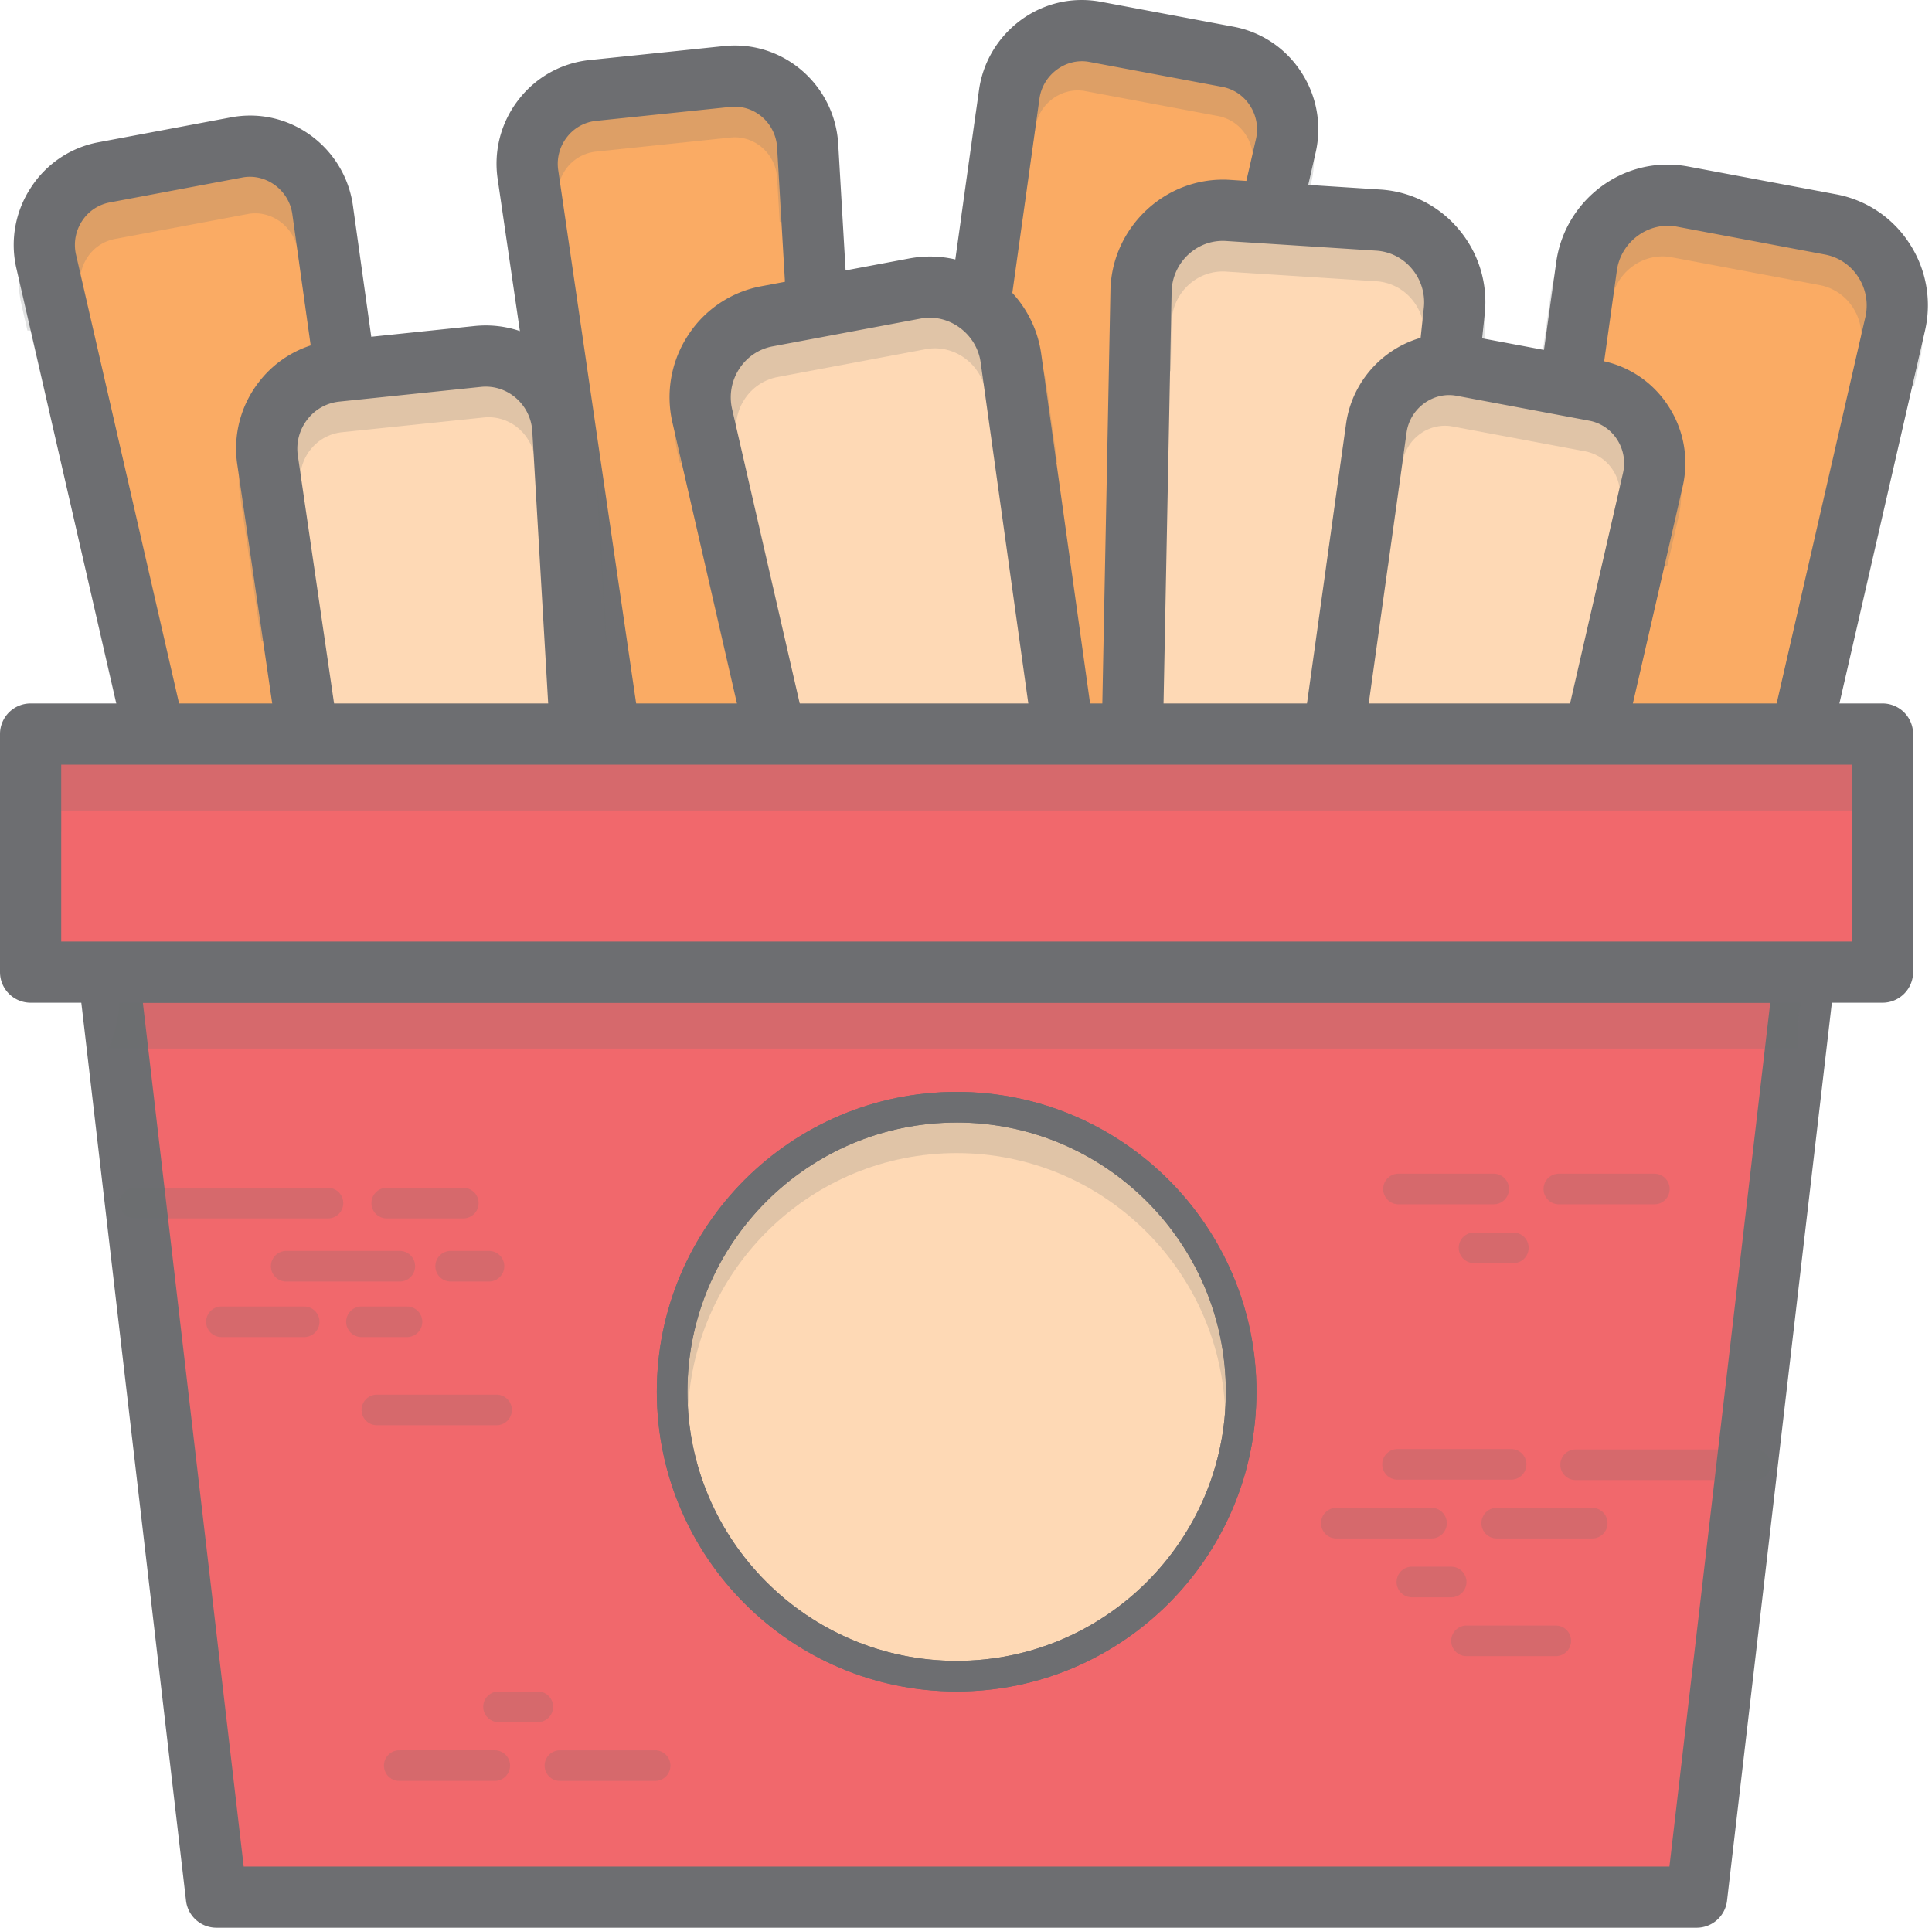 <svg xmlns="http://www.w3.org/2000/svg" viewBox="-0 0 1235.977 1233.33"><title>Depositphotos_104089236_25</title><g data-name="Layer 2"><g data-name="Layer 1"><path d="M431.84 755.57h123.52L516.69 93.19a47 47 0 0 0-51.56-44.25l-85.83 8.93c-26.53 2.76-45.43 27.29-41.54 53.93z" fill="#faab64"/><path d="M514.9 127.7c4.44-13.33 10.63-25.81 15.86-38.77A66.41 66.41 0 0 0 463.1 49l-85.83 9a65.76 65.76 0 0 0-45.47 25.27c-1.3 1.66-2.48 3.39-3.6 5.14V142h30.89l-2-13.41a27.76 27.76 0 0 1 5.58-21.24A27 27 0 0 1 381.29 97l85.87-9c15.59-1.66 29.08 10.35 30 25.92l1.64 28h14.1a39.36 39.36 0 0 1 2-14.22z" fill="#6d6e71" opacity=".2"/><path d="M555.36 775.15H431.84a19.58 19.58 0 0 1-19.37-16.75l-94.08-643.77a66.57 66.57 0 0 1 13.41-50.94 65.75 65.75 0 0 1 45.48-25.29l85.83-8.92c38-4 70.93 25 73.13 62.58l38.66 662.37a19.58 19.58 0 0 1-18.41 20.69h-1.13zM448.76 736h85.84L497.15 94.33c-.91-15.57-14.4-27.58-30-25.92l-85.83 8.92a27 27 0 0 0-18.62 10.39 27.77 27.77 0 0 0-5.57 21.28z" fill="#6d6e71"/><path d="M1086.53 755.57l125.87-548.21c6.72-29.28-12.1-58.31-41.38-63.8l-94.69-17.78c-29.28-5.5-57.18 14.76-61.34 44.52l-81.8 585.28z" fill="#faab64"/><path d="M1023.4 246.91l7.59-54.33c2.56-18.28 20.21-31.41 38.34-28l94.67 17.79a32.43 32.43 0 0 1 21.3 14.27 33.28 33.28 0 0 1 4.61 25.91l-5.59 24.36h40.17l3.58-15.59a72.11 72.11 0 0 0-10-56.12 71.29 71.29 0 0 0-46.83-31.31l-94.69-17.78a72.24 72.24 0 0 0-13.24-1.23c-35.57 0-66.14 26.77-71.1 62.28l-8.35 59.75z" fill="#6d6e71" opacity=".2"/><path d="M1086.53 775.15H933.19a19.58 19.58 0 0 1-19.39-22.29l81.8-585.28c5-35.51 35.53-62.28 71.1-62.28a72.2 72.2 0 0 1 13.24 1.23l94.69 17.78a71.28 71.28 0 0 1 46.83 31.31 72.1 72.1 0 0 1 10 56.12L1105.61 760a19.58 19.58 0 0 1-19.08 15.15zM955.7 736h115.24l122.38-533a33.29 33.29 0 0 0-4.61-25.91 32.43 32.43 0 0 0-21.3-14.27L1072.72 145c-18.13-3.43-35.78 9.7-38.34 28z" fill="#6d6e71"/><path d="M164.61 755.57l-135-588.16c-6-26.23 10.84-52.23 37.06-57.16l84.82-15.93c26.23-4.92 51.22 13.22 55 39.88l86.84 621.37z" fill="#faab64"/><path d="M223.2 135.43c-10.82-22.65-33.84-38.12-59.8-38.12a66.64 66.64 0 0 0-12.24 1.14l-84.83 15.93a65.84 65.84 0 0 0-43.27 28.93 66.63 66.63 0 0 0-9.26 51.85l3.75 16.34h40.18L52 186.4a27.79 27.79 0 0 1 3.85-21.64 27 27 0 0 1 17.74-11.89l84.82-15.93c15.1-2.88 29.82 8.09 32 23.35l7.16 51.21h25.63z" fill="#6d6e71" opacity=".2"/><path d="M293.24 775.15H164.61A19.58 19.58 0 0 1 145.52 760l-135-588.16A66.64 66.64 0 0 1 19.78 120 65.83 65.83 0 0 1 63 91l84.82-15.93a66.86 66.86 0 0 1 12.24-1.14c32.88 0 61.12 24.74 65.71 57.56l86.84 621.36a19.58 19.58 0 0 1-19.39 22.29zM180.2 736h90.54L187 136.91c-2.13-15.26-16.85-26.23-32-23.35L70.24 129.5a27 27 0 0 0-17.74 11.89A27.8 27.8 0 0 0 48.65 163z" fill="#6d6e71"/><path d="M670.53 755.57l152-662.1c6-26.23-10.84-52.23-37.07-57.16l-84.81-15.92c-26.23-4.92-51.22 13.22-55 39.88l-97.17 695.3z" fill="#faab64"/><path d="M654.25 139.51l8.09-57.87c2.13-15.26 16.85-26.23 32-23.35l84.82 15.93a27 27 0 0 1 17.74 11.89 27.8 27.8 0 0 1 3.86 21.64l-7.29 31.76h40.17l5.28-23a66.62 66.62 0 0 0-9.26-51.85 65.83 65.83 0 0 0-43.27-28.93L701.51 19.8a66.64 66.64 0 0 0-12.24-1.14c-32.87 0-61.12 24.74-65.71 57.55l-8.84 63.29z" fill="#6d6e71" opacity=".2"/><path d="M670.53 775.15h-122a19.58 19.58 0 0 1-19.39-22.29l97.17-695.3C630.9 24.74 659.15 0 692 0a66.83 66.83 0 0 1 12.24 1.14l84.82 15.93A65.86 65.86 0 0 1 832.36 46a66.63 66.63 0 0 1 9.26 51.85L689.61 760a19.58 19.58 0 0 1-19.08 15.15zM571 736h83.9L803.46 89.09a27.81 27.81 0 0 0-3.86-21.64 27 27 0 0 0-17.74-11.89L697 39.63c-15.1-2.88-29.82 8.09-32 23.35z" fill="#6d6e71"/><path d="M561.69 755.57h158.62L646.73 229.1c-4.16-29.76-32.07-50-61.34-44.52l-94.69 17.79c-29.28 5.5-48.1 34.52-41.38 63.8z" fill="#fed9b5"/><path d="M434.92 296.11h40.17l-3.38-14.75a33.28 33.28 0 0 1 4.61-25.91 32.42 32.42 0 0 1 21.3-14.27l94.69-17.79c18.13-3.42 35.78 9.7 38.34 28l6.25 44.73h39.53l-7-50.15c-5-35.51-35.52-62.28-71.1-62.28a72.23 72.23 0 0 0-13.24 1.23l-94.7 17.78a71.26 71.26 0 0 0-46.82 31.3 72.12 72.12 0 0 0-10 56.12z" fill="#6d6e71" opacity=".2"/><path d="M720.31 775.15H561.69A19.58 19.58 0 0 1 542.61 760L430.24 270.55a72.12 72.12 0 0 1 10-56.12 71.26 71.26 0 0 1 46.83-31.31l94.69-17.78a72.25 72.25 0 0 1 13.24-1.23c35.57 0 66.14 26.77 71.1 62.28l73.6 526.47a19.58 19.58 0 0 1-19.39 22.29zM577.28 736H697.8l-70.45-504.19c-2.56-18.28-20.21-31.41-38.34-28l-94.69 17.78A32.42 32.42 0 0 0 473 235.88a33.29 33.29 0 0 0-4.62 25.91z" fill="#6d6e71"/><path d="M870.91 755.57l59.43-556.42c3.2-29.88-18.94-56.42-48.66-58.33l-96.12-6.18c-29.72-1.91-55 21.58-55.6 51.63l-11.17 569.3z" fill="#fed9b5"/><path d="M748.92 237.39l.61-31.16c.37-18.66 16.17-33.68 34.77-32.48l96.12 6.18a32.25 32.25 0 0 1 22.79 11.56 33.21 33.21 0 0 1 7.66 25.16l-2.21 20.74H948l1.77-16.58a72.05 72.05 0 0 0-16.64-54.54 71.12 71.12 0 0 0-50.23-25.41l-96.12-6.18c-40.81-2.54-75.63 30.12-76.43 70.78l-.63 31.93z" fill="#6d6e71" opacity=".2"/><path d="M870.91 775.15H718.78a19.57 19.57 0 0 1-19.57-19.57v-.43l11.18-569.3c.8-40.66 35.62-73.33 76.43-70.78l96.12 6.18a71.1 71.1 0 0 1 50.23 25.41 72 72 0 0 1 16.64 54.54l-59.44 556.45a19.58 19.58 0 0 1-19.46 17.5zM738.75 736h114.56l57.56-538.92a33.22 33.22 0 0 0-7.66-25.16 32.27 32.27 0 0 0-22.79-11.56l-96.12-6.18c-18.6-1.2-34.4 13.82-34.77 32.48z" fill="#6d6e71"/><path d="M954.38 755.57l103-448.51c6-26.23-10.84-52.23-37.07-57.16L935.48 234a46.9 46.9 0 0 0-54.64 37.6q-.21 1.13-.36 2.28L813.2 755.57z" fill="#fed9b5"/><path d="M888 362.19l9.23-66c2.13-15.26 16.82-26.21 32-23.35l84.77 15.88a27 27 0 0 1 17.75 11.9 27.8 27.8 0 0 1 3.85 21.63l-9.17 39.94h40.17l7.16-31.17a66.62 66.62 0 0 0-9.26-51.85 65.85 65.85 0 0 0-43.27-28.93l-84.82-15.93a66.93 66.93 0 0 0-12.25-1.14c-32.88 0-61.12 24.74-65.7 57.55l-10 71.47z" fill="#6d6e71" opacity=".2"/><path d="M954.38 775.15H813.2a19.58 19.58 0 0 1-19.39-22.29l67.32-481.71c4.59-32.81 32.83-57.56 65.7-57.56a66.93 66.93 0 0 1 12.25 1.14l84.82 15.93a65.86 65.86 0 0 1 43.28 28.93 66.62 66.62 0 0 1 9.26 51.85L973.46 760a19.58 19.58 0 0 1-19.08 15.15zM835.7 736h103.09l99.49-433.32a27.8 27.8 0 0 0-3.85-21.63 27 27 0 0 0-17.74-11.9l-84.82-15.93c-15.13-2.86-29.81 8.09-32 23.35z" fill="#6d6e71"/><path d="M238.57 755.57h149.57l-28.07-480.81c-1.66-28.37-26.42-49.63-54.43-46.71L215 237.47c-28 2.91-48 28.82-43.85 56.93z" fill="#fed9b5"/><path d="M167.28 410.32h39.56l-14.49-99.17a30.39 30.39 0 0 1 6.1-23.26 29.53 29.53 0 0 1 20.4-11.37l90.6-9.42c17.07-1.75 31.87 11.33 32.86 28.38L349 410.32h39.22l-6.84-117.12c-2.28-39.07-36.53-69.1-76-65l-90.61 9.42a68.36 68.36 0 0 0-47.25 26.28 69.21 69.21 0 0 0-13.94 53z" fill="#6d6e71" opacity=".2"/><path d="M388.14 775.15H238.57a19.58 19.58 0 0 1-19.37-16.75l-67.39-461.16a69.22 69.22 0 0 1 13.94-53A68.35 68.35 0 0 1 213 218l90.61-9.42c39.47-4.06 73.72 26 76 65l28.06 480.81a19.57 19.57 0 0 1-18.39 20.69h-1.15zM255.5 736h111.88l-26.85-460.1c-1-17-15.8-30.14-32.86-28.38l-90.61 9.42a29.53 29.53 0 0 0-20.4 11.38 30.4 30.4 0 0 0-6.11 23.26z" fill="#6d6e71"/><path fill="#f1686c" d="M1085.41 1213.76l69.08-591.82H69.4l69.07 591.82h946.94z"/><path d="M1085.42 1233.33h-947A19.58 19.58 0 0 1 119 1216L50 624.21a19.58 19.58 0 0 1 19.4-21.84h1085.09a19.58 19.58 0 0 1 19.45 21.85L1104.86 1216a19.57 19.57 0 0 1-19.44 17.33zm-929.52-39.15H1068l64.5-552.66H91.4z" fill="#6d6e71"/><path fill="#f1686c" d="M19.58 469.63h1184.73v152.32H19.58z"/><path d="M39.15 532.2v-13.63h1145.58v13.63h39.15V499a19.57 19.57 0 0 0-19.56-19.58H19.58A19.58 19.58 0 0 0 0 499v33.2z" fill="#6d6e71" opacity=".2"/><path d="M1154.84 631.73H74.81a29.74 29.74 0 0 1 1.39 12.12 80.5 80.5 0 0 1-7 27h1081c-.24-9.85-.14-19.68 1.89-29.42a73.47 73.47 0 0 1 2.75-9.7z" fill="#6d6e71" opacity=".2"/><path d="M1204.31 641.52H19.58A19.58 19.58 0 0 1 0 621.94V469.63a19.58 19.58 0 0 1 19.58-19.58h1184.73a19.58 19.58 0 0 1 19.58 19.58v152.31a19.58 19.58 0 0 1-19.58 19.58zM39.16 602.37h1145.57V489.2H39.16z" fill="#6d6e71"/><circle cx="611.95" cy="890.38" r="182.01" fill="#fed9b5"/><path d="M612 1082.18c-105.76 0-191.8-86-191.8-191.8s86-191.8 191.8-191.8 191.8 86 191.8 191.8-86.09 191.8-191.8 191.8zm0-364c-95 0-172.23 77.26-172.23 172.22S517 1062.6 612 1062.6s172.23-77.26 172.23-172.22S706.91 718.16 612 718.16z" fill="#6d6e71"/><path d="M440.12 902.06c4.17-91.29 79.53-164.33 171.83-164.33s167.66 73 171.83 164.33h19.57C799.16 800 715 718.16 612 718.16S424.73 800 420.54 902.06z" fill="#6d6e71" opacity=".2"/><path d="M612 1082.18c-105.76 0-191.8-86-191.8-191.8s86-191.8 191.8-191.8 191.8 86 191.8 191.8-86.09 191.8-191.8 191.8zm0-364c-95 0-172.23 77.26-172.23 172.22S517 1062.6 612 1062.6s172.23-77.26 172.23-172.22S706.91 718.16 612 718.16z" fill="#6d6e71"/><path d="M894.06 946.66h72.67a9.79 9.79 0 1 0 0-19.58h-72.67a9.79 9.79 0 1 0 0 19.58z" fill="#6d6e71" opacity=".2"/><path d="M1018.6 964.72h-61.1a9.79 9.79 0 0 0 0 19.58h61.1a9.79 9.79 0 1 0 0-19.58z" fill="#6d6e71" opacity=".2"/><path d="M938.16 1012.15a9.79 9.79 0 0 0-9.79-9.79h-25.13a9.79 9.79 0 1 0 0 19.58h25.14a9.79 9.79 0 0 0 9.78-9.79z" fill="#6d6e71" opacity=".2"/><path d="M995.28 1040h-57.11a9.79 9.79 0 0 0 0 19.58h57.11a9.79 9.79 0 0 0 0-19.58z" fill="#6d6e71" opacity=".2"/><path d="M925.59 974.51a9.79 9.79 0 0 0-9.79-9.79h-60.9a9.79 9.79 0 1 0 0 19.58h60.91a9.79 9.79 0 0 0 9.78-9.79z" fill="#6d6e71" opacity=".2"/><path d="M1122.91 927.34H1008a9.79 9.79 0 1 0 0 19.58h114.89a9.79 9.79 0 1 0 0-19.58z" fill="#6d6e71" opacity=".2"/><path d="M1058.36 750.92h-61.1a9.79 9.79 0 1 0 0 19.58h61.11a9.79 9.79 0 1 0 0-19.58z" fill="#6d6e71" opacity=".2"/><path d="M977.93 798.34a9.78 9.78 0 0 0-9.77-9.79H943a9.79 9.79 0 1 0 0 19.58h25.14a9.78 9.78 0 0 0 9.79-9.77z" fill="#6d6e71" opacity=".2"/><path d="M965.36 760.7a9.79 9.79 0 0 0-9.79-9.79h-60.91a9.79 9.79 0 0 0 0 19.58h60.91a9.79 9.79 0 0 0 9.79-9.79z" fill="#6d6e71" opacity=".2"/><path d="M255.41 1139.39h61.11a9.79 9.79 0 0 0 0-19.58h-61.11a9.79 9.79 0 1 0 0 19.58z" fill="#6d6e71" opacity=".2"/><path d="M309.14 1092a9.79 9.79 0 0 0 9.79 9.79h25.14a9.79 9.79 0 0 0 0-19.58h-25.14a9.79 9.79 0 0 0-9.79 9.79z" fill="#6d6e71" opacity=".2"/><path d="M348.41 1129.61a9.79 9.79 0 0 0 9.79 9.79h60.91a9.79 9.79 0 0 0 0-19.58H358.2a9.79 9.79 0 0 0-9.79 9.79z" fill="#6d6e71" opacity=".2"/><path d="M219.6 769.74a9.79 9.79 0 0 0-9.79-9.79H86.12a9.79 9.79 0 1 0 0 19.58h123.69a9.79 9.79 0 0 0 9.79-9.79z" fill="#6d6e71" opacity=".2"/><path d="M247.4 779.52h49a9.79 9.79 0 0 0 0-19.58h-49a9.79 9.79 0 0 0 0 19.58z" fill="#6d6e71" opacity=".2"/><path d="M183.11 800.32a9.79 9.79 0 0 0 0 19.58h72.66a9.79 9.79 0 0 0 0-19.58z" fill="#6d6e71" opacity=".2"/><path d="M278.51 810.11a9.79 9.79 0 0 0 9.79 9.79h24.52a9.79 9.79 0 1 0 0-19.58h-24.53a9.79 9.79 0 0 0-9.78 9.79z" fill="#6d6e71" opacity=".2"/><path d="M270.16 845.67a9.79 9.79 0 0 0-9.79-9.79h-29.12a9.79 9.79 0 0 0 0 19.58h29.13a9.79 9.79 0 0 0 9.78-9.79z" fill="#6d6e71" opacity=".2"/><path d="M317.66 892.27h-76.55a9.79 9.79 0 0 0 0 19.58h76.56a9.79 9.79 0 1 0 0-19.58z" fill="#6d6e71" opacity=".2"/><path d="M194.59 835.88h-52.94a9.79 9.79 0 0 0 0 19.58h52.94a9.79 9.79 0 1 0 0-19.58z" fill="#6d6e71" opacity=".2"/></g></g></svg>